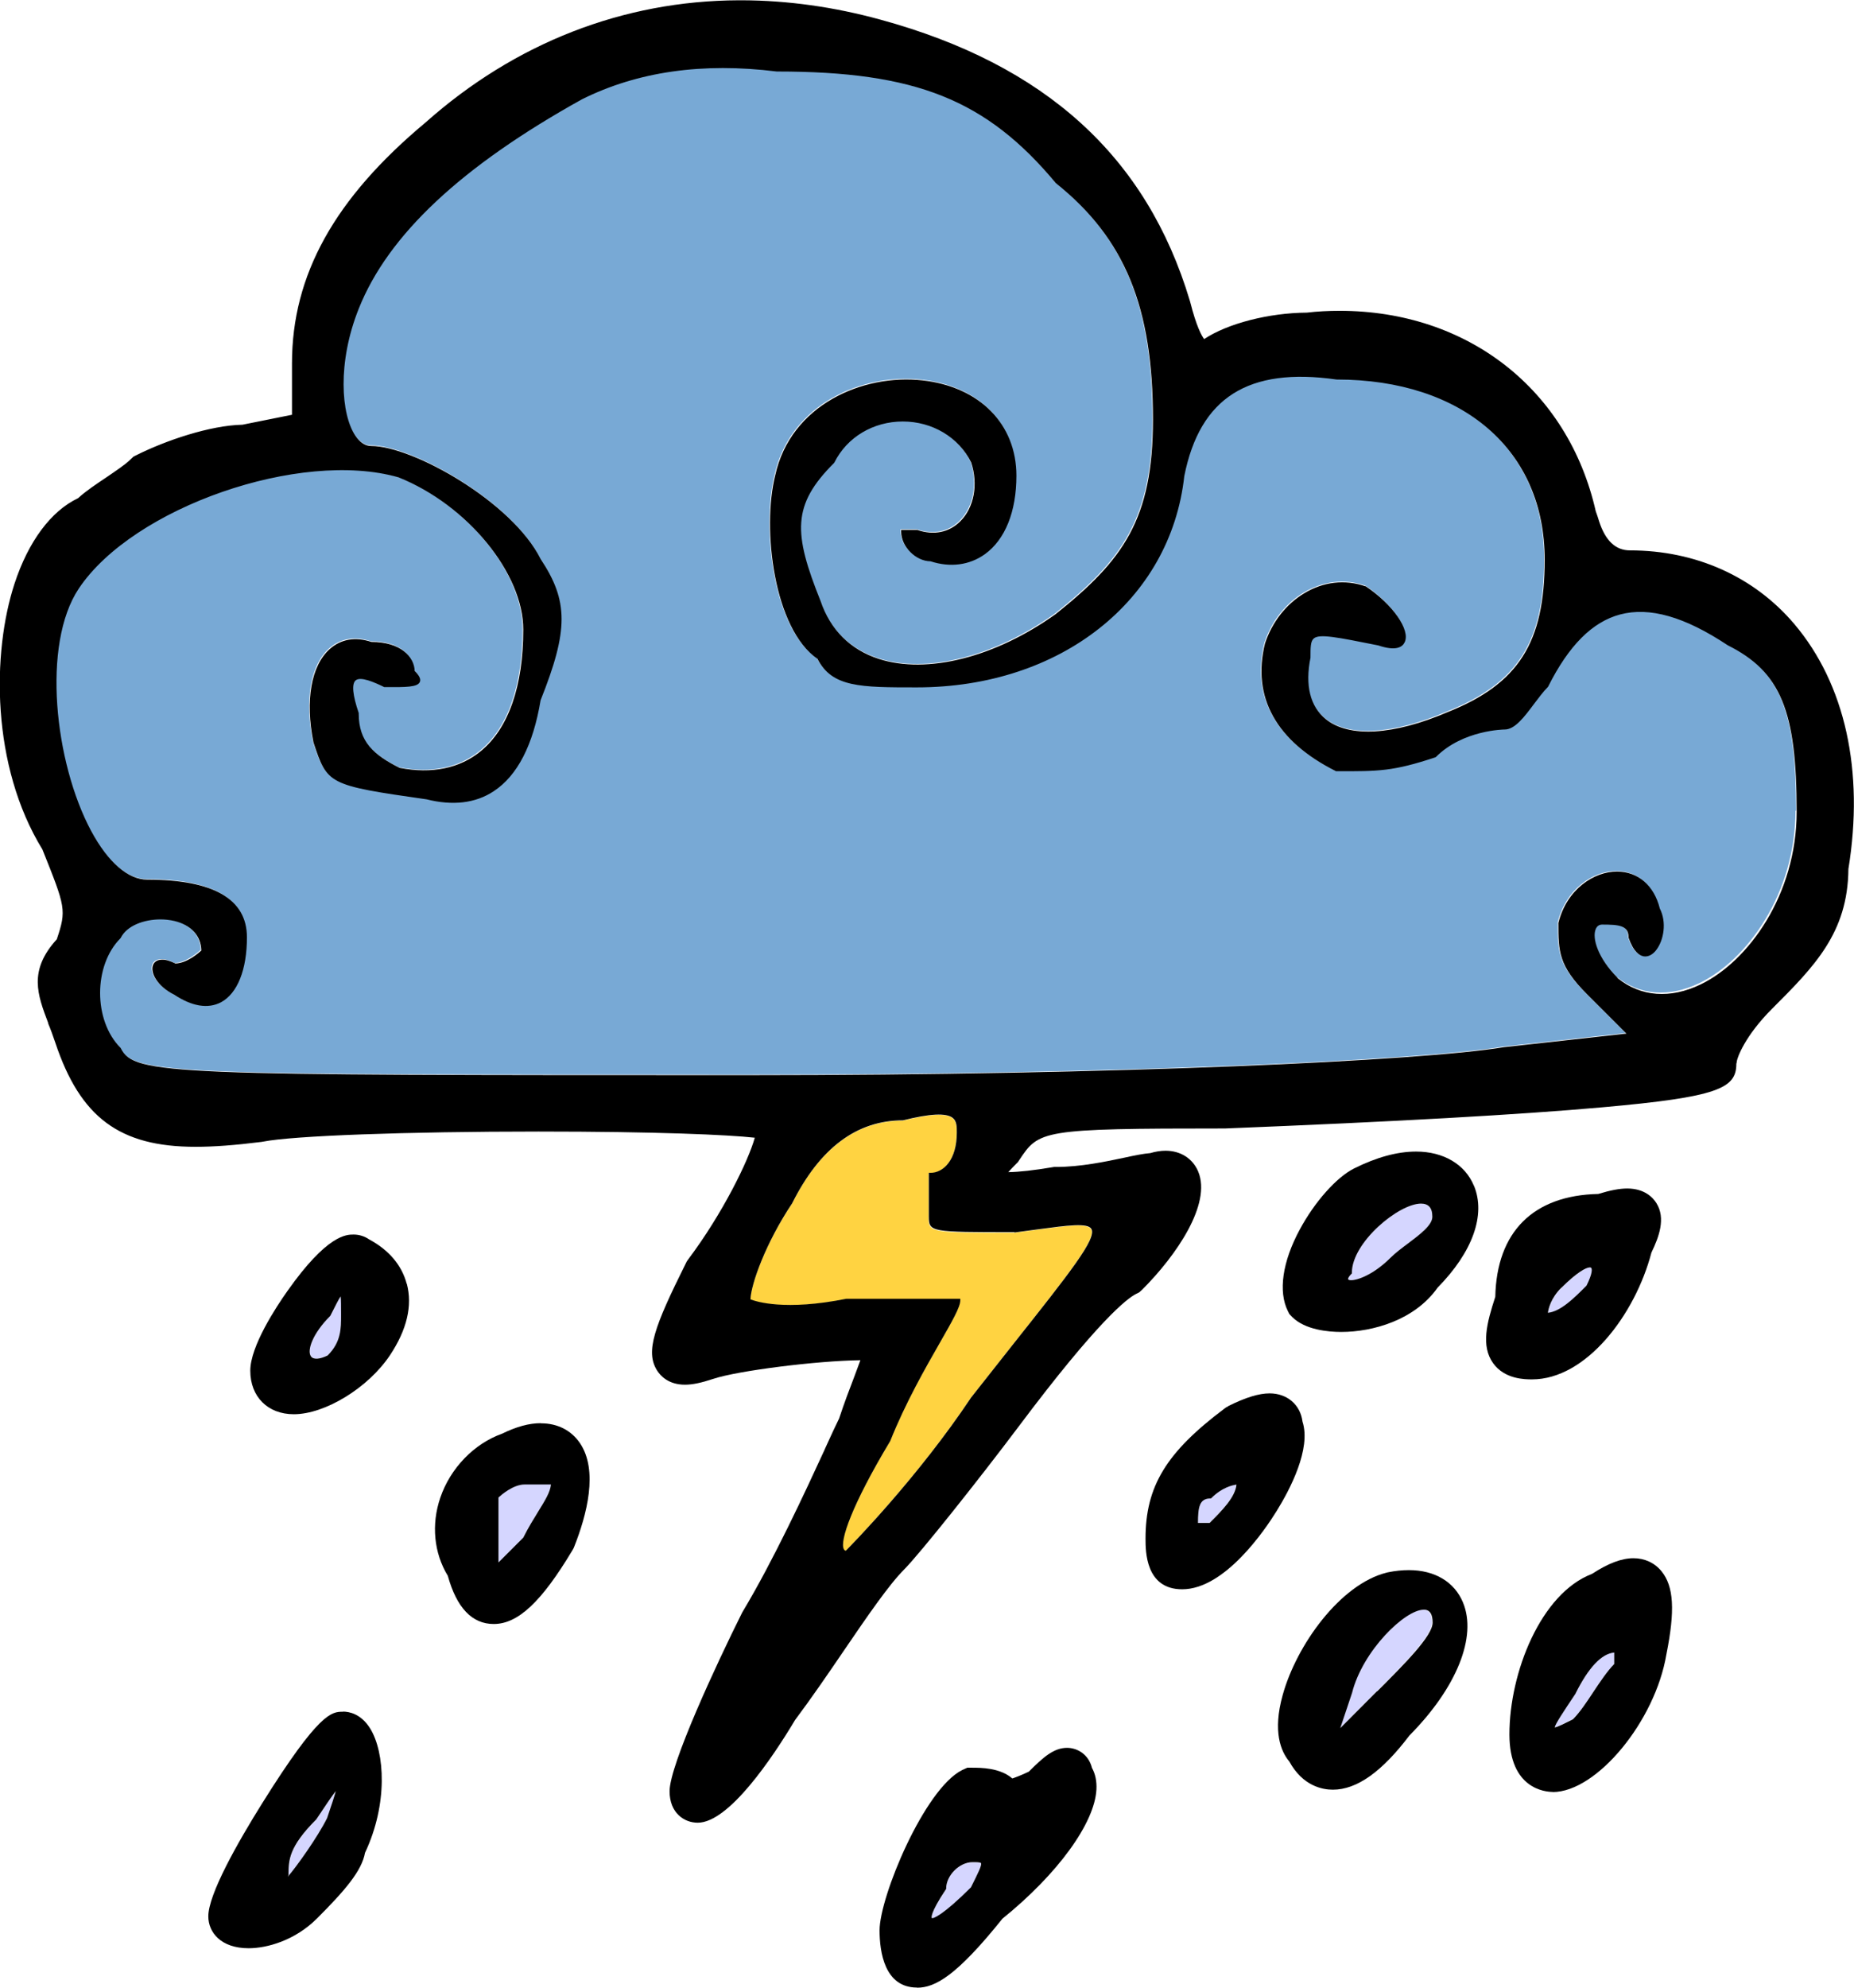 <?xml version="1.0" encoding="UTF-8"?>
<svg id="Layer_2" data-name="Layer 2" xmlns="http://www.w3.org/2000/svg" viewBox="0 0 132.52 142.04">
  <defs>
    <style>
      .cls-1, .cls-2, .cls-3, .cls-4 {
        stroke-width: 0px;
      }

      .cls-2 {
        fill: #78a9d5;
      }

      .cls-3 {
        fill: #d5d6ff;
      }

      .cls-4 {
        fill: #ffd341;
      }
    </style>
  </defs>
  <g id="Layer_1-2" data-name="Layer 1">
    <g>
      <path class="cls-3" d="m20.63,133.95v.06s-.05.08-.07.12c.63-.73,2.15-2.86,2.83-4.22.28-.84.51-1.54.61-1.9-.26.33-.76,1.07-1.39,2.02-1.98,1.98-1.98,2.93-1.98,3.93Z"/>
      <path class="cls-3" d="m35.63,107v4.64l1.77-1.77c.38-.76.76-1.37,1.09-1.9.48-.78.84-1.35.89-1.9h-1.87c-.83,0-1.69.75-1.88.93Z"/>
      <path class="cls-3" d="m23.62,94l-.02.03c-1.24,1.24-1.68,2.46-1.37,2.89.17.24.61.21,1.21-.08.95-.96.95-1.9.95-2.9,0-.59,0-1.1-.03-1.31-.14.19-.4.72-.73,1.37Z"/>
      <path class="cls-3" d="m101.84,115.03s-.06,0-.1,0c-1.32,0-4.36,2.92-5.12,5.95l-.84,2.51,2.62-2.63c1.95-1.95,3.96-3.96,3.96-4.91,0-.56-.18-.87-.54-.92Z"/>
      <path class="cls-3" d="m113.9,120.88c.48-.72.98-1.47,1.48-1.98v-.82c-.9.08-1.83,1.07-2.76,2.92-.84,1.26-1.45,2.18-1.49,2.42.17-.01.72-.29,1.3-.58.49-.49.99-1.24,1.47-1.97Z"/>
      <path class="cls-4" d="m66.38,86.95v-3.12h.12c.9,0,1.88-.9,1.88-2.88,0-.42,0-.82-.3-1.05-.46-.36-1.62-.3-3.55.18q-4.95,0-7.92,5.93c-1.9,2.86-2.93,5.76-2.98,6.86.4.16,2.47.84,6.85-.04h8.02s.12,0,.12,0v.12c0,.48-.58,1.5-1.47,3.04-1.03,1.8-2.44,4.26-3.54,7.01-2.73,4.56-3.63,7.16-3.31,7.73.03.06.08.09.14.1.48-.49,5.19-5.3,8.95-10.94,1.09-1.39,2.08-2.63,2.95-3.74,4.15-5.24,6.04-7.63,5.65-8.31-.26-.45-1.68-.26-3.84.03-.5.07-1.05.14-1.64.22h-.02c-6.01,0-6.12,0-6.12-1.12Z"/>
      <path class="cls-2" d="m128.38,57.95c0-7.22-1.15-10-4.93-11.89-3.07-2.04-5.58-2.77-7.69-2.2-1.99.53-3.68,2.21-5.14,5.15l-.02.03c-.33.33-.66.77-.99,1.21-.7.94-1.37,1.83-2.1,1.83-.03,0-2.97.02-4.91,1.96l-.05.03c-3.02,1.01-4.03,1.01-7.04,1.01h-.06c-4.28-2.15-6.03-5.31-5.07-9.16.51-1.53,1.5-2.8,2.81-3.58,1.36-.81,2.9-1,4.35-.51h.03c1.94,1.31,3.22,3.14,2.79,4.02-.16.33-.62.64-1.89.22-2.96-.59-4.19-.84-4.6-.5-.24.2-.24.64-.24,1.38-.39,1.98-.02,3.49,1.08,4.38,1.66,1.35,4.85,1.17,8.74-.5,5.05-2.02,6.92-4.97,6.92-10.88,0-7.82-5.84-12.88-14.88-12.88-6.3-.9-9.76,1.29-10.88,6.9-.99,8.89-8.85,15.1-19.12,15.1-4.03,0-6.06,0-7.1-2.04-3.13-2.12-3.98-9.3-3.02-13.12,1.12-5.03,6.25-7.25,10.52-6.78,4.08.45,6.72,3.12,6.72,6.81,0,2.57-.8,4.57-2.25,5.61-1.1.79-2.49.97-3.89.51-1.07-.01-2.1-1.06-2.1-2.12v-.12h1.16c1.19.4,2.28.18,3.07-.62.99-.99,1.29-2.65.77-4.22-.9-1.79-2.77-2.91-4.88-2.91s-3.98,1.12-4.89,2.93l-.02.03c-3.03,3.03-2.91,5.02-.97,9.86.68,2.05,2.12,3.48,4.15,4.14,3.47,1.13,8.32-.1,12.66-3.2,4.8-3.84,6.95-6.76,6.95-13.9,0-8.05-2.01-12.95-6.95-16.9-4.97-5.96-10-7.97-19.92-7.97h-.02q-7.96-1-13.93,1.99c-8.62,4.79-13.84,9.68-15.94,14.94-1.54,3.86-1.28,7.58-.24,9.11.32.47.71.72,1.12.72,2.97,0,10.07,3.99,12.11,8.07,2.01,3.01,2.01,5.09,0,10.1-.53,3.19-1.66,5.39-3.35,6.5-1.3.85-2.92,1.05-4.8.58-7.06-1.01-7.08-1.07-8.09-4.08-.6-3-.16-5.49,1.18-6.67.8-.7,1.82-.88,2.96-.5,2.1,0,3.07,1.07,3.1,2.07.34.34.45.59.37.79-.16.39-.99.39-2.49.39h-.06c-.71-.37-1.69-.8-2.04-.49-.29.25-.22,1.04.21,2.33v.04c0,2.02,1.08,2.96,2.92,3.88,2.29.45,4.29.04,5.8-1.19,1.99-1.63,3.04-4.63,3.04-8.69s-4-8.92-8.92-10.88c-7.02-2.01-18.98,2.16-22.85,7.95-2.66,3.99-1.73,12.43.88,17.31,1.21,2.25,2.63,3.49,4.02,3.49,4.73,0,7.12,1.39,7.12,4.12,0,2.32-.67,4.01-1.85,4.64-.92.49-2.08.31-3.35-.54-1.22-.61-1.76-1.62-1.49-2.17.1-.2.31-.32.58-.33.28-.02.61.08,1,.27.82-.02,1.66-.76,1.85-.93-.02-1.05-.73-1.82-1.94-2.11-.31-.07-.64-.11-.98-.11-1.18,0-2.4.44-2.84,1.32l-.02.03c-1.94,1.94-1.94,5.88,0,7.82l.02.03c.97,1.93,3.45,1.93,44.89,1.93,26.28,0,48.09-1.02,53.98-2l8.75-.97-2.82-2.82c-2.04-2.04-2.04-3.06-2.04-5.09.6-2.42,2.56-3.67,4.18-3.67,1.51,0,2.66.99,3.07,2.64.5,1,.26,2.25-.22,2.92-.27.37-.61.55-.93.5-.31-.05-.74-.32-1.08-1.35v-.04c0-.82-.71-.88-1.88-.88-.21,0-.37.11-.46.32-.27.66.18,2.1,1.54,3.46,1.65,1.32,3.75,1.48,5.91.44,3.42-1.64,6.87-6.41,6.87-12.35Z"/>
      <path class="cls-3" d="m69.4,134.88c.5-1,.8-1.6.72-1.73-.04-.07-.32-.07-.61-.07-.93,0-1.88.95-1.88,1.88v.04l-.02.03c-1.2,1.8-1.01,2.05-1.01,2.05.08.07.78-.17,2.8-2.19Z"/>
      <path class="cls-3" d="m113.72,90.6s-.05-.02-.09-.02c-.26,0-.93.36-2.03,1.46-.74.74-.91,1.48-.95,1.78.9-.09,1.85-1.03,2.76-1.94.43-.88.4-1.22.32-1.28Z"/>
      <path class="cls-3" d="m86.56,107.07h-.05c-.79,0-.87.66-.88,1.75h.82c.91-.91,1.83-1.84,1.92-2.74-.29.04-1.04.21-1.78.95l-.04.04Z"/>
      <path class="cls-3" d="m101.57,86.01c-1.59,0-4.94,2.77-4.94,4.94v.05l-.04.04c-.14.14-.2.24-.22.3-.02.07,0,.09,0,.09.18.19,1.55-.08,3.04-1.57.34-.34.8-.68,1.24-1.01.85-.64,1.73-1.3,1.73-1.9,0-.33-.08-.57-.22-.73-.13-.14-.33-.21-.59-.21Z"/>
      <path class="cls-1" d="m24.51,122.32c-.79,0-1.68,0-5.75,6.51-1.77,2.83-3.87,6.53-3.87,8.11,0,1.14.89,2.28,2.88,2.28,1.33,0,3.32-.56,4.89-2.13,2-2,3.2-3.4,3.43-4.69,1.65-3.49,1.42-7.18.37-8.88-.65-1.05-1.5-1.21-1.95-1.21Zm-1.12,7.58c-.68,1.37-2.2,3.5-2.83,4.22.02-.04.04-.08.06-.12v-.06c.01-1,.01-1.95,1.99-3.93.63-.95,1.13-1.69,1.39-2.02-.09.36-.33,1.07-.61,1.9Z"/>
      <path class="cls-1" d="m29.07,91.74c-.35-1.33-1.28-2.42-2.68-3.17-.33-.23-.72-.35-1.12-.35-.51,0-1.88,0-4.73,4.04-.8,1.13-2.65,3.94-2.65,5.69,0,1.86,1.25,3.11,3.11,3.11,2.24,0,5.32-1.89,6.87-4.21,1.22-1.83,1.62-3.55,1.21-5.11Zm-5.63,5.11c-.59.29-1.03.32-1.21.08-.31-.43.13-1.65,1.37-2.89l.02-.03c.33-.65.59-1.18.73-1.37.03.21.03.73.03,1.31,0,1,0,1.94-.95,2.9Z"/>
      <path class="cls-1" d="m38.66,101.7c-.84,0-1.75.25-2.77.75-2,.71-3.7,2.46-4.42,4.58-.65,1.9-.46,3.94.54,5.58.63,2.28,1.73,3.44,3.28,3.44,1.73,0,3.41-1.57,5.62-5.26l.07-.12.05-.11c.92-2.31,1.75-5.48.42-7.44-.62-.91-1.6-1.41-2.78-1.41Zm-.17,6.28c-.33.54-.71,1.14-1.09,1.9l-1.77,1.77v-4.64c.19-.17,1.04-.93,1.88-.93h1.87c-.05.54-.41,1.12-.89,1.9Z"/>
      <path class="cls-1" d="m65.55,142.04c1.29,0,2.82-.84,6.1-4.93,3.95-3.19,6.59-6.82,6.72-9.23.03-.58-.07-1.1-.32-1.55-.25-.99-1.07-1.43-1.78-1.43-.95,0-1.7.67-2.73,1.7-.42.2-.81.36-1.18.49-.88-.77-2.27-.77-2.87-.77h-.35l-.37.17c-2.69,1.34-5.9,9.05-5.9,11.45,0,1.53.35,4.09,2.67,4.09Zm2.06-7.02l.02-.03v-.04c0-.93.95-1.88,1.88-1.88.29,0,.57,0,.61.07.08.13-.22.73-.72,1.73-2.03,2.02-2.72,2.26-2.8,2.19,0,0-.19-.25,1.01-2.05Z"/>
      <path class="cls-1" d="m110.98,128.06c3.15,0,7.33-5.06,8.13-9.84.63-3.14.53-4.86-.35-5.94-.49-.6-1.2-.93-2-.93-.85,0-1.8.36-2.97,1.12-3.65,1.39-5.9,7.04-5.9,11.47,0,3.91,2.58,4.11,3.1,4.11Zm1.64-7.05c.93-1.86,1.86-2.84,2.76-2.92v.82c-.5.51-1,1.26-1.48,1.98-.48.73-.98,1.48-1.47,1.97-.58.29-1.13.57-1.3.58.03-.24.65-1.16,1.49-2.42Z"/>
      <path class="cls-1" d="m124.13,75.95c0-.34.62-1.95,2.52-3.85,3.03-3.03,5.43-5.43,5.47-10,1.14-7-.23-13.21-3.86-17.5-2.88-3.4-7.06-5.27-11.76-5.27q-1.53,0-2.2-2.08c-.07-.23-.15-.48-.24-.72-1.97-8.7-9.16-14.32-18.31-14.32-.78,0-1.57.04-2.34.13-2.72.02-5.65.77-7.34,1.89-.17-.22-.55-.88-1-2.66l-.02-.07c-3.09-10.31-10.33-16.88-22.13-20.1-3.32-.91-6.64-1.37-9.87-1.38h-.25c-8.25.03-15.99,3.05-22.38,8.73-6.51,5.43-9.55,10.9-9.55,17.22v3.67l-3.54.71c-2.32.05-5.47,1.12-7.57,2.17l-.22.11-.2.19c-.38.38-1.08.84-1.75,1.3-.7.47-1.43.95-2.01,1.48-1.94.92-3.55,3.09-4.54,6.1-1.62,4.95-1.68,13.02,1.99,19,1.66,4.14,1.73,4.32,1.03,6.42-2.04,2.24-1.38,3.96-.62,5.97v.04c.17.4.34.86.51,1.37,1.79,5.36,4.6,7.45,10.03,7.45,1.3,0,2.8-.11,4.71-.35l.12-.02c2.12-.42,10.21-.72,19.68-.72,8.45,0,13.57.23,15.46.44-.44,1.61-2.28,5.4-4.77,8.71l-.09.13-.06.12c-2.28,4.57-2.9,6.31-2.08,7.65.24.39.82,1.04,2.01,1.04.53,0,1.16-.13,2.03-.42,1.75-.58,7.37-1.29,10.51-1.33-.14.38-.3.81-.45,1.21-.33.86-.7,1.83-1.07,2.95-.25.5-.58,1.22-1,2.14l-.06.14c-1.35,2.93-3.62,7.84-5.83,11.52l-.06.11c-1.79,3.58-5.17,10.84-5.17,12.73,0,1.55,1.04,2.25,2.01,2.25,2.22,0,5.32-4.6,6.96-7.34,1.19-1.59,2.36-3.3,3.49-4.96,1.65-2.42,3.21-4.7,4.31-5.8,1.15-1.16,5.4-6.51,8.15-10.17,5.75-7.67,7.81-9.21,8.43-9.52l.22-.11.21-.19c2.45-2.45,4.96-6.12,4.01-8.43-.39-.94-1.26-1.5-2.34-1.5-.35,0-.72.06-1.09.17-.49.04-1.09.16-1.87.33-1.32.28-3.13.66-4.86.66h-.15s-.12.02-.12.02c-1.31.22-2.37.34-3.15.35.16-.18.35-.38.57-.6l.12-.12.08-.12c1.43-2.15,1.52-2.28,14.65-2.28h.06c12.08-.48,21.15-.99,26.95-1.51,8.35-.74,9.61-1.36,9.61-3.12Zm-51.62,12.12h.02c.59-.08,1.14-.15,1.64-.22,2.16-.29,3.58-.48,3.84-.03.39.69-1.5,3.08-5.65,8.31-.88,1.11-1.86,2.35-2.95,3.74-3.76,5.64-8.46,10.45-8.95,10.94-.06,0-.11-.04-.14-.1-.32-.57.57-3.17,3.31-7.73,1.1-2.75,2.51-5.21,3.54-7.01.88-1.54,1.47-2.56,1.47-3.04v-.12h-8.15c-4.38.88-6.45.2-6.85.04.05-1.1,1.08-4.01,2.98-6.86q2.97-5.93,7.92-5.93c1.92-.48,3.08-.54,3.55-.18.3.23.3.63.3,1.05,0,1.98-.97,2.88-1.88,2.88h-.12v3.12c0,1.12.12,1.12,6.12,1.12Zm15.06-7.63h0s0,0,0,0Zm28.03-10.59c-1.37-1.37-1.82-2.81-1.54-3.46.09-.21.24-.32.46-.32,1.17,0,1.88.06,1.88.88v.04c.35,1.03.79,1.3,1.09,1.35.32.05.66-.12.93-.5.49-.67.73-1.92.22-2.92-.41-1.65-1.56-2.64-3.07-2.64-1.62,0-3.58,1.25-4.18,3.67,0,2.03,0,3.05,2.04,5.09l2.82,2.82-8.75.97c-5.89.98-27.7,2-53.98,2-41.44,0-43.92,0-44.89-1.93l-.02-.03c-1.94-1.94-1.94-5.88,0-7.82l.02-.03c.44-.88,1.67-1.32,2.84-1.32.34,0,.67.04.98.11,1.21.29,1.91,1.05,1.94,2.11-.18.17-1.02.91-1.85.93-.39-.19-.72-.29-1-.27-.28.01-.48.13-.58.33-.27.55.26,1.56,1.49,2.17,1.27.84,2.42,1.03,3.35.54,1.17-.63,1.85-2.32,1.85-4.64,0-2.74-2.4-4.12-7.12-4.12-1.38,0-2.81-1.24-4.02-3.49-2.61-4.88-3.54-13.32-.88-17.31,3.87-5.8,15.83-9.96,22.85-7.95,4.92,1.97,8.92,6.85,8.92,10.88s-1.05,7.06-3.04,8.69c-1.5,1.23-3.51,1.64-5.8,1.19-1.85-.93-2.92-1.86-2.92-3.88v-.04c-.44-1.29-.51-2.08-.22-2.33.35-.3,1.33.13,2.04.48h.06c1.5.01,2.33.01,2.49-.37.08-.2-.03-.45-.37-.79-.03-1.01-1.01-2.07-3.1-2.07-1.14-.38-2.17-.2-2.96.5-1.34,1.18-1.78,3.67-1.18,6.67,1,3.02,1.02,3.07,8.09,4.08,1.88.47,3.5.28,4.8-.58,1.69-1.11,2.82-3.3,3.35-6.5,2-5.01,2-7.09,0-10.1-2.04-4.08-9.14-8.07-12.11-8.07-.42,0-.8-.25-1.12-.72-1.04-1.53-1.31-5.25.24-9.11,2.1-5.26,7.32-10.15,15.94-14.94q5.97-2.98,13.93-1.99h.02c9.92,0,14.95,2.01,19.92,7.97,4.94,3.95,6.95,8.85,6.95,16.9,0,7.14-2.14,10.06-6.95,13.9-4.34,3.1-9.19,4.32-12.66,3.2-2.03-.66-3.46-2.09-4.15-4.14-1.94-4.84-2.06-6.84.97-9.86l.02-.03c.9-1.81,2.78-2.93,4.89-2.93s3.98,1.12,4.88,2.91c.52,1.57.22,3.23-.77,4.22-.8.8-1.89,1.02-3.07.62h-1.16s0,.12,0,.12c0,1.07,1.04,2.11,2.1,2.12,1.41.46,2.79.28,3.89-.51,1.45-1.05,2.25-3.04,2.25-5.61,0-3.69-2.64-6.36-6.72-6.81-4.27-.47-9.41,1.75-10.52,6.78-.96,3.82-.1,10.99,3.02,13.12,1.04,2.04,3.07,2.04,7.1,2.04,10.27,0,18.14-6.21,19.12-15.1,1.12-5.61,4.57-7.8,10.88-6.9,9.04,0,14.88,5.05,14.88,12.88,0,5.92-1.88,8.87-6.92,10.88-3.89,1.67-7.08,1.85-8.74.5-1.1-.9-1.48-2.4-1.08-4.38,0-.74,0-1.18.24-1.38.41-.34,1.64-.09,4.6.5,1.27.43,1.73.12,1.89-.22.43-.88-.85-2.71-2.79-4.01h-.03c-1.45-.5-3-.32-4.35.5-1.3.78-2.3,2.05-2.81,3.58-.96,3.84.79,7,5.07,9.14h.06c3.01.01,4.02.01,7.04-.99l.05-.03c1.94-1.94,4.88-1.96,4.91-1.96.73,0,1.4-.89,2.1-1.83.33-.43.66-.88.99-1.21l.02-.03c1.47-2.93,3.15-4.62,5.14-5.15,2.11-.56,4.62.16,7.69,2.2,3.78,1.89,4.93,4.67,4.93,11.89,0,5.94-3.46,10.71-6.87,12.35-2.16,1.04-4.27.88-5.91-.44Z"/>
      <path class="cls-1" d="m109.51,98.57c3.85,0,7.36-4.6,8.53-9.06.55-1.14,1.03-2.45.36-3.53-.24-.39-.84-1.05-2.09-1.05-.56,0-1.22.13-2.07.39-4.65.1-7.26,2.71-7.36,7.35-.61,1.87-1.04,3.51-.15,4.75.83,1.15,2.29,1.15,2.78,1.15Zm2.09-6.54c1.1-1.1,1.77-1.46,2.03-1.46.04,0,.07,0,.09.02.09.06.12.4-.32,1.28-.91.92-1.86,1.85-2.76,1.94.04-.29.21-1.04.95-1.78Z"/>
      <path class="cls-1" d="m100.7,112.2c-.47,0-.98.05-1.51.16l-.08.02c-3.32.83-6.45,5.19-7.43,8.76-.72,2.59-.13,4.02.48,4.74.96,1.75,2.36,2.01,3.11,2.01,1.71,0,3.5-1.27,5.47-3.87,3.38-3.41,4.85-7.06,3.83-9.51-.61-1.47-2.02-2.31-3.86-2.31Zm-2.28,8.66l-2.62,2.63.84-2.51c.76-3.03,3.79-5.95,5.12-5.95.03,0,.07,0,.1,0,.36.04.54.35.54.92,0,.95-2.01,2.96-3.96,4.91Z"/>
      <path class="cls-1" d="m87.78,100.5l-.14.07-.11.08c-4.17,3.13-5.65,5.56-5.65,9.3,0,.9,0,3.62,2.62,3.62,3.06,0,5.94-4.28,6.75-5.59.96-1.55,2.48-4.45,1.85-6.39-.15-1.21-1.1-2.02-2.35-2.02-.77,0-1.72.29-2.98.92Zm-1.33,8.33h-.82c0-1.09.09-1.75.88-1.75h.05l.04-.04c.74-.74,1.48-.91,1.78-.95-.09.9-1.01,1.83-1.92,2.74Z"/>
      <path class="cls-1" d="m105.35,84.73c-.63-1.53-2.18-2.44-4.13-2.44-1.35,0-2.84.41-4.44,1.21-1.25.63-2.81,2.38-3.88,4.37-1.24,2.3-1.54,4.42-.85,5.81l.11.22.2.21c.93.93,2.6,1.07,3.51,1.07,2.25,0,5.25-.84,6.89-3.17,2.51-2.55,3.45-5.2,2.6-7.27Zm-4.7,4.12c-.44.33-.9.67-1.24,1.01-1.49,1.49-2.86,1.76-3.04,1.57,0,0-.03-.03,0-.09.02-.06.07-.15.22-.3l.04-.04v-.05c0-2.17,3.35-4.94,4.94-4.94.26,0,.45.07.59.21.15.16.22.4.22.73,0,.6-.88,1.26-1.73,1.9Z"/>
    </g>
  </g>
</svg>